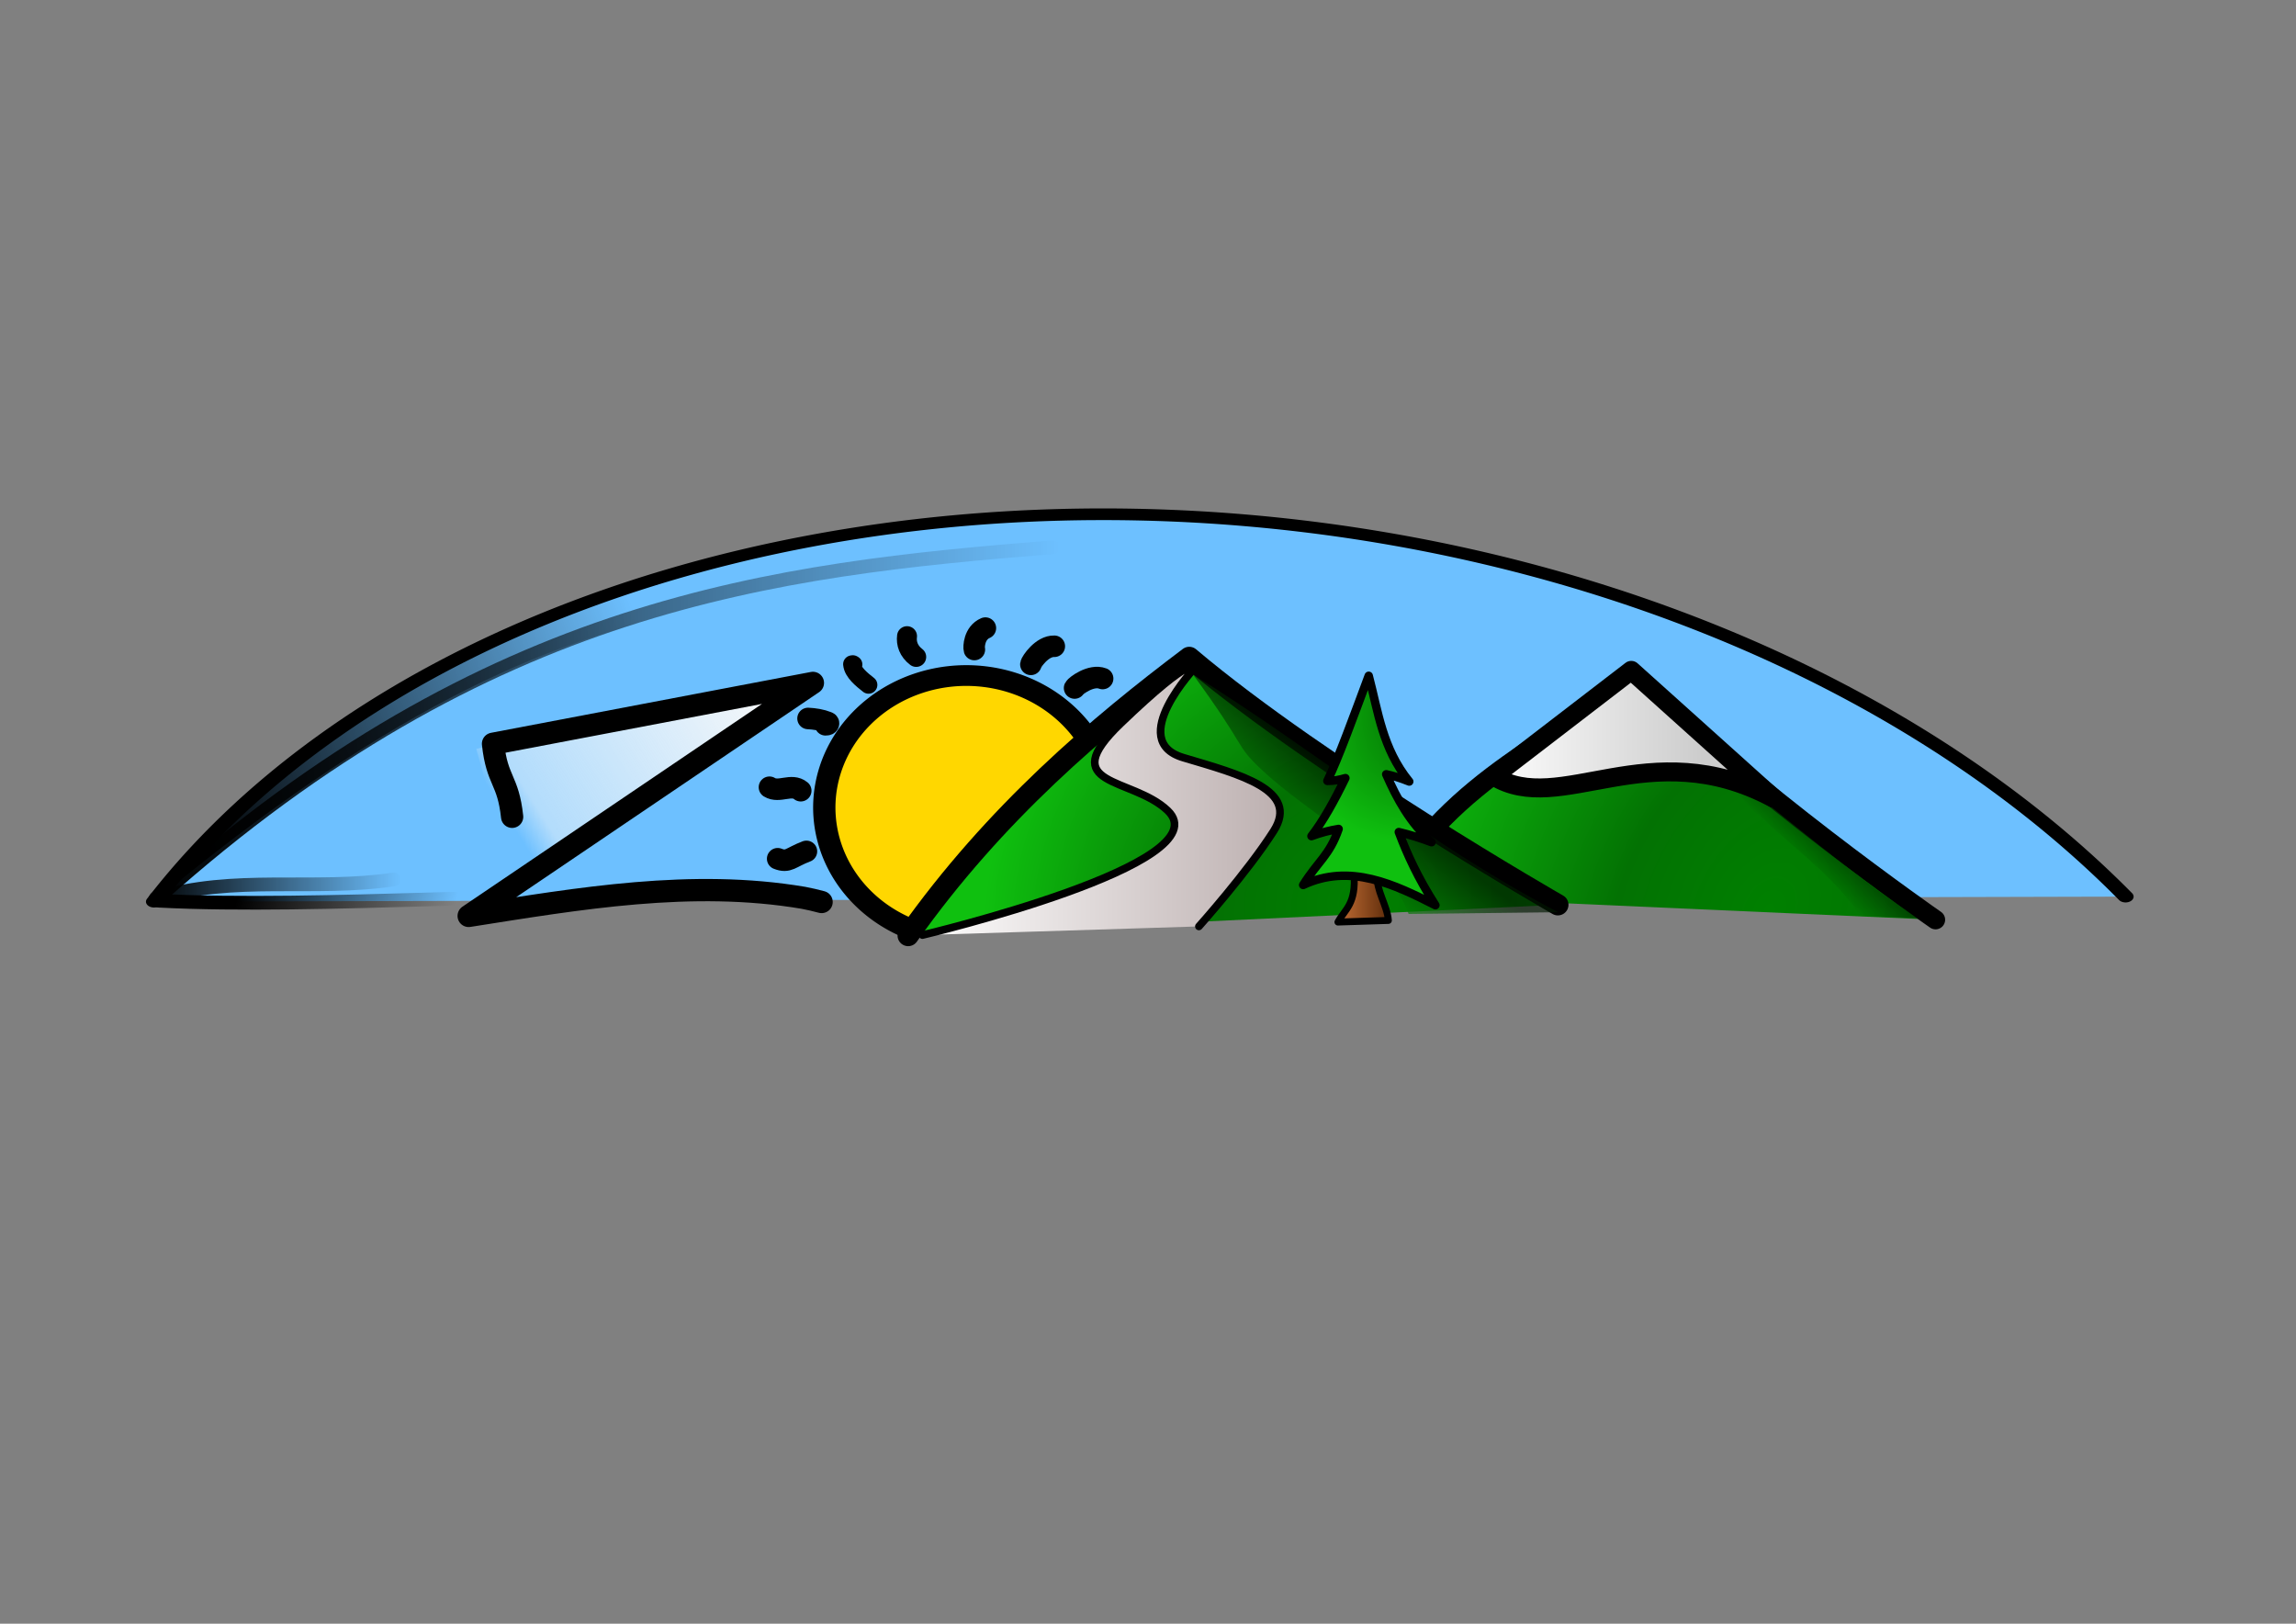 <?xml version="1.0" encoding="UTF-8" standalone="no"?>
<!-- Created with Inkscape (http://www.inkscape.org/) -->
<svg
   xmlns:dc="http://purl.org/dc/elements/1.1/"
   xmlns:cc="http://web.resource.org/cc/"
   xmlns:rdf="http://www.w3.org/1999/02/22-rdf-syntax-ns#"
   xmlns:svg="http://www.w3.org/2000/svg"
   xmlns="http://www.w3.org/2000/svg"
   xmlns:xlink="http://www.w3.org/1999/xlink"
   xmlns:sodipodi="http://sodipodi.sourceforge.net/DTD/sodipodi-0.dtd"
   xmlns:inkscape="http://www.inkscape.org/namespaces/inkscape"
   width="1052.362"
   height="744.094"
   id="svg2"
   sodipodi:version="0.32"
   inkscape:version="0.44.1"
   sodipodi:docbase="/var/tmp/kdecache-dhill/krun"
   sodipodi:docname="4664.0.zosia_logo_wersja_swiateczna.svg"
   version="1.0">
  <rect width="100%" height="100%" fill="#808080" stroke="none"/>
  <defs
     id="defs4">
    <linearGradient
       id="linearGradient5562">
      <stop
         style="stop-color:#c87137;stop-opacity:1;"
         offset="0"
         id="stop5564" />
      <stop
         style="stop-color:#582808;stop-opacity:1;"
         offset="1"
         id="stop5566" />
    </linearGradient>
    <linearGradient
       id="linearGradient16633">
      <stop
         style="stop-color:white;stop-opacity:1;"
         offset="0"
         id="stop16635" />
      <stop
         style="stop-color:#bcafaf;stop-opacity:1;"
         offset="1"
         id="stop16637" />
    </linearGradient>
    <linearGradient
       id="linearGradient14799">
      <stop
         style="stop-color:#ccc;stop-opacity:1;"
         offset="0"
         id="stop14801" />
      <stop
         style="stop-color:white;stop-opacity:1;"
         offset="1"
         id="stop14803" />
    </linearGradient>
    <linearGradient
       id="linearGradient13764">
      <stop
         id="stop13766"
         offset="0"
         style="stop-color:#037503;stop-opacity:1;" />
      <stop
         style="stop-color:#001800;stop-opacity:1;"
         offset="1"
         id="stop13768" />
    </linearGradient>
    <linearGradient
       id="linearGradient13748">
      <stop
         style="stop-color:#784421;stop-opacity:1;"
         offset="0"
         id="stop13750" />
      <stop
         style="stop-color:#8e420e;stop-opacity:1;"
         offset="1"
         id="stop13752" />
    </linearGradient>
    <linearGradient
       id="linearGradient10148">
      <stop
         id="stop10150"
         offset="0"
         style="stop-color:green;stop-opacity:1;" />
      <stop
         style="stop-color:#017901;stop-opacity:1;"
         offset="0"
         id="stop10156" />
      <stop
         style="stop-color:#037203;stop-opacity:1;"
         offset="0"
         id="stop10152" />
      <stop
         id="stop10154"
         offset="1"
         style="stop-color:green;stop-opacity:0;" />
    </linearGradient>
    <linearGradient
       id="linearGradient9226">
      <stop
         style="stop-color:green;stop-opacity:1;"
         offset="0"
         id="stop9228" />
      <stop
         id="stop9244"
         offset="0.379"
         style="stop-color:#037203;stop-opacity:1;" />
      <stop
         style="stop-color:#0fc00f;stop-opacity:1;"
         offset="1"
         id="stop9230" />
    </linearGradient>
    <linearGradient
       id="linearGradient7341">
      <stop
         style="stop-color:#f9f9f9;stop-opacity:1;"
         offset="0"
         id="stop7343" />
      <stop
         id="stop18411"
         offset="0.897"
         style="stop-color:#f9f9f9;stop-opacity:0.498;" />
      <stop
         style="stop-color:#f9f9f9;stop-opacity:0"
         offset="1"
         id="stop7345" />
    </linearGradient>
    <linearGradient
       inkscape:collect="always"
       id="linearGradient6392">
      <stop
         style="stop-color:black;stop-opacity:1;"
         offset="0"
         id="stop6394" />
      <stop
         style="stop-color:black;stop-opacity:0;"
         offset="1"
         id="stop6396" />
    </linearGradient>
    <linearGradient
       inkscape:collect="always"
       id="linearGradient4592">
      <stop
         style="stop-color:black;stop-opacity:1;"
         offset="0"
         id="stop4594" />
      <stop
         style="stop-color:black;stop-opacity:0;"
         offset="1"
         id="stop4596" />
    </linearGradient>
    <linearGradient
       inkscape:collect="always"
       id="linearGradient4584">
      <stop
         style="stop-color:black;stop-opacity:1;"
         offset="0"
         id="stop4586" />
      <stop
         style="stop-color:black;stop-opacity:0;"
         offset="1"
         id="stop4588" />
    </linearGradient>
    <linearGradient
       inkscape:collect="always"
       xlink:href="#linearGradient7341"
       id="linearGradient7347"
       x1="308.468"
       y1="360.589"
       x2="246.353"
       y2="414.495"
       gradientUnits="userSpaceOnUse" />
    <linearGradient
       inkscape:collect="always"
       xlink:href="#linearGradient4592"
       id="linearGradient7354"
       gradientUnits="userSpaceOnUse"
       x1="153.93"
       y1="417.792"
       x2="210.523"
       y2="417.792"
       gradientTransform="translate(28.711,-12.305)" />
    <linearGradient
       inkscape:collect="always"
       xlink:href="#linearGradient4592"
       id="linearGradient7357"
       gradientUnits="userSpaceOnUse"
       gradientTransform="translate(28.711,-12.305)"
       x1="153.93"
       y1="417.792"
       x2="210.523"
       y2="417.792" />
    <linearGradient
       inkscape:collect="always"
       xlink:href="#linearGradient4592"
       id="linearGradient7360"
       gradientUnits="userSpaceOnUse"
       gradientTransform="translate(28.711,-12.305)"
       x1="153.93"
       y1="417.792"
       x2="210.523"
       y2="417.792" />
    <linearGradient
       inkscape:collect="always"
       xlink:href="#linearGradient4592"
       id="linearGradient19330"
       gradientUnits="userSpaceOnUse"
       x1="153.93"
       y1="417.792"
       x2="210.523"
       y2="417.792" />
    <linearGradient
       inkscape:collect="always"
       xlink:href="#linearGradient4584"
       id="linearGradient19332"
       gradientUnits="userSpaceOnUse"
       x1="154.711"
       y1="380.292"
       x2="358.57"
       y2="380.292" />
    <linearGradient
       inkscape:collect="always"
       xlink:href="#linearGradient6392"
       id="linearGradient19334"
       gradientUnits="userSpaceOnUse"
       x1="155.375"
       y1="382.984"
       x2="259.375"
       y2="345.312" />
    <linearGradient
       inkscape:collect="always"
       xlink:href="#linearGradient4592"
       id="linearGradient19336"
       gradientUnits="userSpaceOnUse"
       gradientTransform="matrix(0.99,0.139,-0.139,0.99,58.505,-17.478)"
       x1="175.392"
       y1="413.318"
       x2="222.632"
       y2="419.354" />
    <linearGradient
       inkscape:collect="always"
       xlink:href="#linearGradient7341"
       id="linearGradient19338"
       gradientUnits="userSpaceOnUse"
       gradientTransform="translate(-16.016,7.812)"
       x1="308.468"
       y1="360.589"
       x2="251.963"
       y2="396.278" />
    <radialGradient
       inkscape:collect="always"
       xlink:href="#linearGradient9226"
       id="radialGradient19340"
       gradientUnits="userSpaceOnUse"
       gradientTransform="matrix(-0.561,-1.105,1.095,-1.008,240.946,1118.183)"
       cx="285.528"
       cy="379.659"
       fx="285.528"
       fy="379.659"
       r="77.324" />
    <linearGradient
       inkscape:collect="always"
       xlink:href="#linearGradient13764"
       id="linearGradient19342"
       gradientUnits="userSpaceOnUse"
       gradientTransform="matrix(0.387,2.207156e-2,0.271,0.622,228.025,152.798)"
       x1="436.146"
       y1="395.634"
       x2="452.488"
       y2="378.805" />
    <linearGradient
       inkscape:collect="always"
       xlink:href="#linearGradient14799"
       id="linearGradient19344"
       gradientUnits="userSpaceOnUse"
       gradientTransform="matrix(0.859,0,0,1.006,59.475,5.341)"
       x1="491.232"
       y1="373.223"
       x2="433.541"
       y2="373.223" />
    <radialGradient
       inkscape:collect="always"
       xlink:href="#linearGradient9226"
       id="radialGradient19346"
       gradientUnits="userSpaceOnUse"
       gradientTransform="matrix(-0.345,-0.951,1.049,-0.402,125.194,843.415)"
       cx="283.785"
       cy="381.018"
       fx="283.785"
       fy="381.018"
       r="77.324" />
    <linearGradient
       inkscape:collect="always"
       xlink:href="#linearGradient16633"
       id="linearGradient19348"
       gradientUnits="userSpaceOnUse"
       x1="326.867"
       y1="397.92"
       x2="408.933"
       y2="397.92" />
    <linearGradient
       inkscape:collect="always"
       xlink:href="#linearGradient13764"
       id="linearGradient19350"
       gradientUnits="userSpaceOnUse"
       gradientTransform="translate(-18.359,7.812)"
       x1="420.006"
       y1="387.906"
       x2="429.156"
       y2="375.797" />
    <linearGradient
       inkscape:collect="always"
       xlink:href="#linearGradient13764"
       id="linearGradient19360"
       gradientUnits="userSpaceOnUse"
       gradientTransform="matrix(2.04,0,0,2.04,-283.249,-428.993)"
       x1="420.006"
       y1="387.906"
       x2="429.156"
       y2="375.797" />
    <linearGradient
       inkscape:collect="always"
       xlink:href="#linearGradient16633"
       id="linearGradient19363"
       gradientUnits="userSpaceOnUse"
       x1="326.867"
       y1="397.92"
       x2="408.933"
       y2="397.92"
       gradientTransform="matrix(2.04,0,0,2.04,-245.795,-444.931)" />
    <radialGradient
       inkscape:collect="always"
       xlink:href="#linearGradient9226"
       id="radialGradient19366"
       gradientUnits="userSpaceOnUse"
       gradientTransform="matrix(-0.704,-1.94,2.139,-0.819,9.608,1275.677)"
       cx="283.785"
       cy="381.018"
       fx="283.785"
       fy="381.018"
       r="77.324" />
    <linearGradient
       inkscape:collect="always"
       xlink:href="#linearGradient7341"
       id="linearGradient19380"
       gradientUnits="userSpaceOnUse"
       gradientTransform="matrix(2.04,0,0,2.04,-278.467,-428.993)"
       x1="308.468"
       y1="360.589"
       x2="251.963"
       y2="396.278" />
    <linearGradient
       inkscape:collect="always"
       xlink:href="#linearGradient4592"
       id="linearGradient19383"
       gradientUnits="userSpaceOnUse"
       gradientTransform="matrix(2.02,0.283,-0.283,2.02,-126.441,-480.588)"
       x1="175.392"
       y1="413.318"
       x2="222.632"
       y2="419.354" />
    <linearGradient
       inkscape:collect="always"
       xlink:href="#linearGradient6392"
       id="linearGradient19386"
       gradientUnits="userSpaceOnUse"
       x1="155.375"
       y1="382.984"
       x2="259.375"
       y2="345.312"
       gradientTransform="matrix(2.04,0,0,2.04,-245.795,-444.931)" />
    <linearGradient
       inkscape:collect="always"
       xlink:href="#linearGradient4584"
       id="linearGradient19389"
       gradientUnits="userSpaceOnUse"
       x1="154.711"
       y1="380.292"
       x2="358.57"
       y2="380.292"
       gradientTransform="matrix(2.04,0,0,2.04,-245.795,-444.931)" />
    <linearGradient
       inkscape:collect="always"
       xlink:href="#linearGradient4592"
       id="linearGradient19392"
       gradientUnits="userSpaceOnUse"
       x1="153.93"
       y1="417.792"
       x2="210.523"
       y2="417.792"
       gradientTransform="matrix(2.04,0,0,2.04,-245.795,-444.931)" />
    <radialGradient
       inkscape:collect="always"
       xlink:href="#linearGradient9226"
       id="radialGradient3769"
       gradientUnits="userSpaceOnUse"
       gradientTransform="matrix(-0.928,0.804,-0.516,-0.6,1325.684,211.335)"
       cx="438.603"
       cy="430.61"
       fx="438.603"
       fy="430.61"
       r="77.324" />
    <radialGradient
       inkscape:collect="always"
       xlink:href="#linearGradient9226"
       id="radialGradient3776"
       gradientUnits="userSpaceOnUse"
       gradientTransform="matrix(-1.144,-2.253,2.233,-2.056,245.746,1836.217)"
       cx="285.528"
       cy="379.659"
       fx="285.528"
       fy="379.659"
       r="77.324" />
    <linearGradient
       inkscape:collect="always"
       xlink:href="#linearGradient13764"
       id="linearGradient3778"
       gradientUnits="userSpaceOnUse"
       gradientTransform="matrix(0.789,4.502706e-2,0.553,1.269,219.388,-133.217)"
       x1="436.146"
       y1="395.634"
       x2="452.488"
       y2="378.805" />
    <linearGradient
       inkscape:collect="always"
       xlink:href="#linearGradient14799"
       id="linearGradient3780"
       gradientUnits="userSpaceOnUse"
       gradientTransform="matrix(1.753,0,0,2.053,-124.463,-434.036)"
       x1="491.232"
       y1="373.223"
       x2="433.541"
       y2="373.223" />
    <linearGradient
       inkscape:collect="always"
       xlink:href="#linearGradient5562"
       id="linearGradient5568"
       x1="629.317"
       y1="409.161"
       x2="655.628"
       y2="409.161"
       gradientUnits="userSpaceOnUse" />
    <radialGradient
       inkscape:collect="always"
       xlink:href="#linearGradient9226"
       id="radialGradient5608"
       gradientUnits="userSpaceOnUse"
       gradientTransform="matrix(-0.704,-1.94,2.139,-0.819,9.608,1275.677)"
       cx="283.785"
       cy="381.018"
       fx="283.785"
       fy="381.018"
       r="77.324" />
    <linearGradient
       inkscape:collect="always"
       xlink:href="#linearGradient16633"
       id="linearGradient5610"
       gradientUnits="userSpaceOnUse"
       gradientTransform="matrix(2.04,0,0,2.04,-245.795,-444.931)"
       x1="326.867"
       y1="397.92"
       x2="408.933"
       y2="397.92" />
    <linearGradient
       inkscape:collect="always"
       xlink:href="#linearGradient13764"
       id="linearGradient5612"
       gradientUnits="userSpaceOnUse"
       gradientTransform="matrix(2.04,0,0,2.04,-283.249,-428.993)"
       x1="420.006"
       y1="387.906"
       x2="429.156"
       y2="375.797" />
    <linearGradient
       inkscape:collect="always"
       xlink:href="#linearGradient13764"
       id="linearGradient5615"
       gradientUnits="userSpaceOnUse"
       gradientTransform="matrix(2.04,0,0,2.04,-283.249,-428.993)"
       x1="420.006"
       y1="387.906"
       x2="429.156"
       y2="375.797" />
    <linearGradient
       inkscape:collect="always"
       xlink:href="#linearGradient16633"
       id="linearGradient5618"
       gradientUnits="userSpaceOnUse"
       gradientTransform="matrix(2.04,0,0,2.04,-245.795,-444.931)"
       x1="326.867"
       y1="397.92"
       x2="408.933"
       y2="397.92" />
    <radialGradient
       inkscape:collect="always"
       xlink:href="#linearGradient9226"
       id="radialGradient5621"
       gradientUnits="userSpaceOnUse"
       gradientTransform="matrix(-0.704,-1.94,2.139,-0.819,9.608,1275.677)"
       cx="283.785"
       cy="381.018"
       fx="283.785"
       fy="381.018"
       r="77.324" />
  </defs>
  <sodipodi:namedview
     id="base"
     pagecolor="#ffffff"
     bordercolor="#666666"
     borderopacity="1.0"
     gridtolerance="10000"
     guidetolerance="10"
     objecttolerance="10"
     inkscape:pageopacity="0.0"
     inkscape:pageshadow="2"
     inkscape:zoom="0.90509668"
     inkscape:cx="694.31339"
     inkscape:cy="441.07322"
     inkscape:document-units="px"
     inkscape:current-layer="g5592"
     inkscape:window-width="1272"
     inkscape:window-height="937"
     inkscape:window-x="0"
     inkscape:window-y="0"
     width="1052.362px"
     height="744.094px" />
  <g
     inkscape:label="Layer 1"
     inkscape:groupmode="layer"
     id="layer1">
    <path
       sodipodi:type="arc"
       style="fill:#6dc0ff;fill-opacity:1;fill-rule:evenodd;stroke:black;stroke-width:3.51;stroke-linecap:round;stroke-linejoin:round;stroke-miterlimit:4;stroke-dasharray:none;stroke-opacity:1"
       id="path1882"
       sodipodi:cx="370.3125"
       sodipodi:cy="386.73718"
       sodipodi:rx="257.8125"
       sodipodi:ry="237.5"
       d="M 628.125,386.737 A 257.812,237.5 0 0 1 253.253,598.344"
       sodipodi:start="0"
       sodipodi:end="2.0420997"
       sodipodi:open="true"
       transform="matrix(-1.832,-0.744,1.025,-1.329,824.906,1394.508)" />
    <path
       style="color:black;fill:none;fill-opacity:0.503;fill-rule:evenodd;stroke:url(#linearGradient19392);stroke-width:6.277;stroke-linecap:round;stroke-linejoin:round;marker:none;marker-start:none;marker-mid:none;marker-end:none;stroke-miterlimit:4;stroke-dasharray:none;stroke-dashoffset:33.696;stroke-opacity:1;visibility:visible;display:inline;overflow:visible"
       d="M 71.369,411.767 C 106.792,400.679 144.395,408.489 180.544,403.002"
       id="path3661" />
    <path
       style="color:black;fill:none;fill-opacity:0.503;fill-rule:evenodd;stroke:url(#linearGradient19389);stroke-width:6.277;stroke-linecap:round;stroke-linejoin:round;marker:none;marker-start:none;marker-mid:none;marker-end:none;stroke-miterlimit:4;stroke-dasharray:none;stroke-dashoffset:33.696;stroke-opacity:1;visibility:visible;display:inline;overflow:visible"
       d="M 72.963,410.971 C 224.066,276.107 354.409,260.979 482.567,250.795"
       id="path3677"
       sodipodi:nodetypes="cc" />
    <path
       style="fill:url(#linearGradient19386);fill-opacity:1;fill-rule:evenodd;stroke:none;stroke-width:3.51;stroke-linecap:round;stroke-linejoin:round;stroke-miterlimit:4;stroke-dasharray:none;stroke-opacity:1"
       d="M 321.594,259.523 C 217.352,287.62 127.768,339.887 71.178,413.228 L 73.601,410.678 C 171.371,330.392 247.124,292.547 321.594,279.286 L 321.594,259.523 z "
       id="path4603"
       sodipodi:nodetypes="ccccc" />
    <path
       style="color:black;fill:none;fill-opacity:0.503;fill-rule:evenodd;stroke:url(#linearGradient19383);stroke-width:6.277;stroke-linecap:round;stroke-linejoin:round;marker:none;marker-start:none;marker-mid:none;marker-end:none;stroke-miterlimit:4;stroke-dasharray:none;stroke-dashoffset:33.696;stroke-opacity:1;visibility:visible;display:inline;overflow:visible"
       d="M 72.748,412.762 C 144.873,416.58 268.705,407.26 255.783,413.176"
       id="path7352"
       sodipodi:nodetypes="cc" />
    <path
       style="color:black;fill:url(#linearGradient19380);fill-opacity:1;fill-rule:nonzero;stroke:none;stroke-width:2.08;stroke-linecap:square;stroke-linejoin:round;marker:none;marker-start:none;marker-mid:none;marker-end:none;stroke-miterlimit:4;stroke-dashoffset:0;stroke-opacity:1;visibility:visible;display:inline;overflow:visible"
       d="M 364.626,315.343 L 234.462,401.503 L 218.269,343.14 L 364.626,315.343 z "
       id="path7328"
       sodipodi:nodetypes="cccc" />
    <path
       style="color:black;fill:black;fill-opacity:0;fill-rule:nonzero;stroke:black;stroke-width:10.2;stroke-linecap:round;stroke-linejoin:round;marker:none;marker-start:none;marker-mid:none;marker-end:none;stroke-miterlimit:4;stroke-dasharray:none;stroke-dashoffset:0;stroke-opacity:1;visibility:visible;display:inline;overflow:visible"
       d="M 234.733,374.313 C 232.873,357.047 227.826,358.11 225.967,340.844 C 274.843,331.547 323.719,322.25 372.595,312.953 C 320,348.547 267.405,384.142 214.81,419.736 C 265.39,411.787 317.137,402.791 368.252,411.44 C 371.05,411.981 373.83,412.615 376.58,413.361"
       id="path6400"
       sodipodi:nodetypes="cccccc" />
    <g
       id="g3771"
       transform="translate(44.041,5.105)">
      <path
         sodipodi:nodetypes="ccc"
         id="path13899"
         d="M 843.114,416.39 C 843.114,416.39 755.018,355.158 704.93,303.737 C 671.158,334.642 623.198,349.168 590.593,405.179"
         style="color:black;fill:url(#radialGradient3776);fill-opacity:1;fill-rule:nonzero;stroke:black;stroke-width:8.779;stroke-linecap:round;stroke-linejoin:round;marker:none;marker-start:none;marker-mid:none;marker-end:none;stroke-miterlimit:4;stroke-dasharray:none;stroke-dashoffset:0;stroke-opacity:1;visibility:visible;display:inline;overflow:visible" />
      <path
         inkscape:transform-center-x="-1.1177115"
         inkscape:transform-center-y="5.7203483"
         sodipodi:nodetypes="cccc"
         id="path15744"
         d="M 808.678,414.681 C 795.856,395.57 776.837,382.634 762.038,368.648 C 753.835,360.885 745,350.758 737.395,341.117 C 769.72,364.934 802.791,394.543 834.969,415.698"
         style="opacity:0.53;color:black;fill:url(#linearGradient3778);fill-opacity:1;fill-rule:nonzero;stroke:none;stroke-width:4.834;stroke-linecap:round;stroke-linejoin:round;marker:none;marker-start:none;marker-mid:none;marker-end:none;stroke-miterlimit:4;stroke-dasharray:none;stroke-dashoffset:0;stroke-opacity:1;visibility:visible;display:inline;overflow:visible" />
      <path
         sodipodi:nodetypes="cccc"
         id="path13903"
         d="M 768.766,360.625 C 711.736,330.227 671.034,369.51 640.551,350.581 L 703.638,302.111 L 768.766,360.625 z "
         style="color:black;fill:url(#linearGradient3780);fill-opacity:1;fill-rule:nonzero;stroke:black;stroke-width:8.693;stroke-linecap:round;stroke-linejoin:round;marker:none;marker-start:none;marker-mid:none;marker-end:none;stroke-miterlimit:4;stroke-dasharray:none;stroke-dashoffset:0;stroke-opacity:1;visibility:visible;display:inline;overflow:visible" />
    </g>
    <g
       id="g5592">
      <path
         transform="matrix(-0.857,1.726,-1.857,-0.797,1335.803,22.525)"
         sodipodi:open="true"
         sodipodi:end="3.7901273"
         sodipodi:start="0"
         d="M 380.859,319.745 A 31.836,31.836 0 1 1 323.651,300.515"
         sodipodi:ry="31.835938"
         sodipodi:rx="31.835938"
         sodipodi:cy="319.745"
         sodipodi:cx="349.02344"
         id="path7368"
         style="color:black;fill:#ffd700;fill-opacity:1;fill-rule:nonzero;stroke:black;stroke-width:5;stroke-linecap:round;stroke-linejoin:round;marker:none;marker-start:none;marker-mid:none;marker-end:none;stroke-miterlimit:4;stroke-dasharray:none;stroke-dashoffset:0;stroke-opacity:1;visibility:visible;display:inline;overflow:visible"
         sodipodi:type="arc" />
      <path
         sodipodi:nodetypes="cc"
         id="path13774"
         d="M 369.625,390.161 C 362.288,392.935 361.421,395.477 356.44,393.529"
         style="color:black;fill:#ffd700;fill-opacity:0.852;fill-rule:nonzero;stroke:black;stroke-width:9.861;stroke-linecap:round;stroke-linejoin:round;marker:none;marker-start:none;marker-mid:none;marker-end:none;stroke-miterlimit:4;stroke-dasharray:none;stroke-dashoffset:0;stroke-opacity:1;visibility:visible;display:inline;overflow:visible" />
      <path
         id="path13792"
         d="M 367.017,362.36 C 362.8,358.863 357.106,363.523 352.673,360.766"
         style="color:black;fill:#ffd700;fill-opacity:0.852;fill-rule:nonzero;stroke:black;stroke-width:9.861;stroke-linecap:round;stroke-linejoin:round;marker:none;marker-start:none;marker-mid:none;marker-end:none;stroke-miterlimit:4;stroke-dasharray:none;stroke-dashoffset:0;stroke-opacity:1;visibility:visible;display:inline;overflow:visible" />
      <path
         id="path13811"
         d="M 398.094,313.864 C 395.04,311.457 390.83,308.14 390.488,304.379 L 390.872,304.313 L 391.225,304.517"
         style="color:black;fill:#ffd700;fill-opacity:0.852;fill-rule:nonzero;stroke:black;stroke-width:8.087;stroke-linecap:round;stroke-linejoin:round;marker:none;marker-start:none;marker-mid:none;marker-end:none;stroke-miterlimit:4;stroke-dasharray:none;stroke-dashoffset:0;stroke-opacity:1;visibility:visible;display:inline;overflow:visible" />
      <path
         id="path13813"
         d="M 419.943,301.05 C 416.443,298.381 415.305,294.851 415.738,291.534"
         style="color:black;fill:#ffd700;fill-opacity:0.852;fill-rule:nonzero;stroke:black;stroke-width:9.141;stroke-linecap:round;stroke-linejoin:round;marker:none;marker-start:none;marker-mid:none;marker-end:none;stroke-miterlimit:4;stroke-dasharray:none;stroke-dashoffset:0;stroke-opacity:1;visibility:visible;display:inline;overflow:visible" />
      <path
         sodipodi:nodetypes="cc"
         inkscape:transform-center-x="-3.7735294"
         id="path13815"
         d="M 446.6,297.663 C 446.267,296.608 446.443,290.066 451.648,287.836"
         style="color:black;fill:#ffd700;fill-opacity:0.852;fill-rule:nonzero;stroke:black;stroke-width:9.861;stroke-linecap:round;stroke-linejoin:round;marker:none;marker-start:none;marker-mid:none;marker-end:none;stroke-miterlimit:4;stroke-dasharray:none;stroke-dashoffset:0;stroke-opacity:1;visibility:visible;display:inline;overflow:visible" />
      <path
         inkscape:transform-center-y="1.614373"
         inkscape:transform-center-x="-3.423457"
         id="path13823"
         d="M 472.498,304.456 C 472.647,303.359 477.579,295.96 483.238,296.165"
         style="color:black;fill:#ffd700;fill-opacity:0.852;fill-rule:nonzero;stroke:black;stroke-width:9.861;stroke-linecap:round;stroke-linejoin:round;marker:none;marker-start:none;marker-mid:none;marker-end:none;stroke-miterlimit:4;stroke-dasharray:none;stroke-dashoffset:0;stroke-opacity:1;visibility:visible;display:inline;overflow:visible" />
      <path
         id="path13837"
         d="M 370.36,329.249 C 373.395,329.402 376.455,329.875 379.288,331.005 C 380.232,331.312 379.585,332.191 378.836,332.113 C 378.683,332.137 378.529,332.151 378.374,332.152"
         style="color:black;fill:#ffd700;fill-opacity:0.852;fill-rule:nonzero;stroke:black;stroke-width:9.861;stroke-linecap:round;stroke-linejoin:round;marker:none;marker-start:none;marker-mid:none;marker-end:none;stroke-miterlimit:4;stroke-dasharray:none;stroke-dashoffset:0;stroke-opacity:1;visibility:visible;display:inline;overflow:visible" />
      <path
         inkscape:transform-center-y="2.4146614"
         inkscape:transform-center-x="-2.711692"
         id="path19395"
         d="M 492.532,315.298 C 493.03,314.309 500.099,308.917 505.385,310.95"
         style="color:black;fill:#ffd700;fill-opacity:0.852;fill-rule:nonzero;stroke:black;stroke-width:9.861;stroke-linecap:round;stroke-linejoin:round;marker:none;marker-start:none;marker-mid:none;marker-end:none;stroke-miterlimit:4;stroke-dasharray:none;stroke-dashoffset:0;stroke-opacity:1;visibility:visible;display:inline;overflow:visible" />
    </g>
    <g
       id="g5623">
      <path
         sodipodi:nodetypes="ccc"
         id="path7374"
         d="M 714.039,414.636 C 714.039,414.636 606.322,353.017 545.08,301.271 C 503.785,332.372 456.123,372.365 416.257,428.73"
         style="color:black;fill:url(#radialGradient5621);fill-opacity:1;fill-rule:nonzero;stroke:black;stroke-width:9.738;stroke-linecap:round;stroke-linejoin:round;marker:none;marker-start:none;marker-mid:none;marker-end:none;stroke-miterlimit:4;stroke-dasharray:none;stroke-dashoffset:0;stroke-opacity:1;visibility:visible;display:inline;overflow:visible" />
      <path
         sodipodi:nodetypes="csscssc"
         id="path11053"
         d="M 422.783,428.519 C 422.783,428.519 560.822,395.816 535.168,371.437 C 518.833,355.913 483.277,360.705 513.647,331.557 C 547.575,298.995 547.921,305.753 547.921,305.753 C 547.921,305.753 516.038,339.377 542.341,347.196 C 568.644,355.016 595.744,362.053 583.788,380.82 C 571.832,399.587 549.514,424.549 549.514,424.549"
         style="color:black;fill:url(#linearGradient5618);fill-opacity:1;fill-rule:nonzero;stroke:black;stroke-width:3.504;stroke-linecap:round;stroke-linejoin:round;marker:none;marker-start:none;marker-mid:none;marker-end:none;stroke-miterlimit:4;stroke-dasharray:none;stroke-dashoffset:0;stroke-opacity:1;visibility:visible;display:inline;overflow:visible" />
      <path
         sodipodi:nodetypes="cccc"
         id="path11055"
         d="M 645.643,418.844 C 633.747,388.543 601.402,374.474 578.337,352.809 C 565.563,340.782 572.627,344.442 546.768,309.049 C 604.933,345.272 653.322,386.197 714.176,418.047"
         style="color:black;fill:url(#linearGradient5615);fill-opacity:1;fill-rule:nonzero;stroke:none;stroke-width:4.834;stroke-linecap:round;stroke-linejoin:round;marker:none;marker-start:none;marker-mid:none;marker-end:none;stroke-miterlimit:4;stroke-dasharray:none;stroke-dashoffset:0;stroke-opacity:1;visibility:visible;display:inline;overflow:visible;opacity:0.64" />
    </g>
    <g
       id="g5570"
       transform="translate(-17.678,2.21)">
      <path
         sodipodi:nodetypes="ccccc"
         id="rect3785"
         d="M 638.267,398.093 C 641.555,398.528 646.474,397.215 648.946,398.765 C 648.295,405.709 653.501,412.653 654.04,419.597 C 646.445,419.844 638.5,420.091 630.906,420.338 C 634.128,414.418 639.34,412.204 638.267,398.093 z "
         style="color:black;fill:url(#linearGradient5568);fill-opacity:1;fill-rule:nonzero;stroke:black;stroke-width:3.177;stroke-linecap:round;stroke-linejoin:round;marker:none;marker-start:none;marker-mid:none;marker-end:none;stroke-miterlimit:4;stroke-dashoffset:0;stroke-opacity:1;visibility:visible;display:inline;overflow:visible" />
      <path
         sodipodi:nodetypes="cccccccccccc"
         id="path3748"
         d="M 645.02,307.485 C 638.212,325.744 631.09,345.421 626.082,355.649 C 629.335,355.676 631.902,355.086 634.324,354.373 C 629.332,364.653 624.21,373.95 618.778,380.962 C 623.023,379.394 627.172,378.316 631.231,377.668 C 627.124,389.731 621.674,392.57 614.98,403.351 C 636.42,393.243 656.973,403.156 675.592,412.625 C 667.629,400.169 662.641,389.315 658.809,379.092 C 663.884,380.299 668.892,381.895 673.836,383.751 C 663.976,374.82 658.009,363.978 653.042,352.622 C 656.01,353.246 659.466,354.282 663.599,355.945 C 651.28,340.8 649.383,323.945 645.02,307.485 z "
         style="opacity:1;color:black;fill:url(#radialGradient3769);fill-opacity:1;fill-rule:nonzero;stroke:black;stroke-width:3.872;stroke-linecap:round;stroke-linejoin:round;marker:none;marker-start:none;marker-mid:none;marker-end:none;stroke-miterlimit:4;stroke-dasharray:none;stroke-dashoffset:0;stroke-opacity:1;visibility:visible;display:inline;overflow:visible" />
    </g>
  </g>
</svg>
